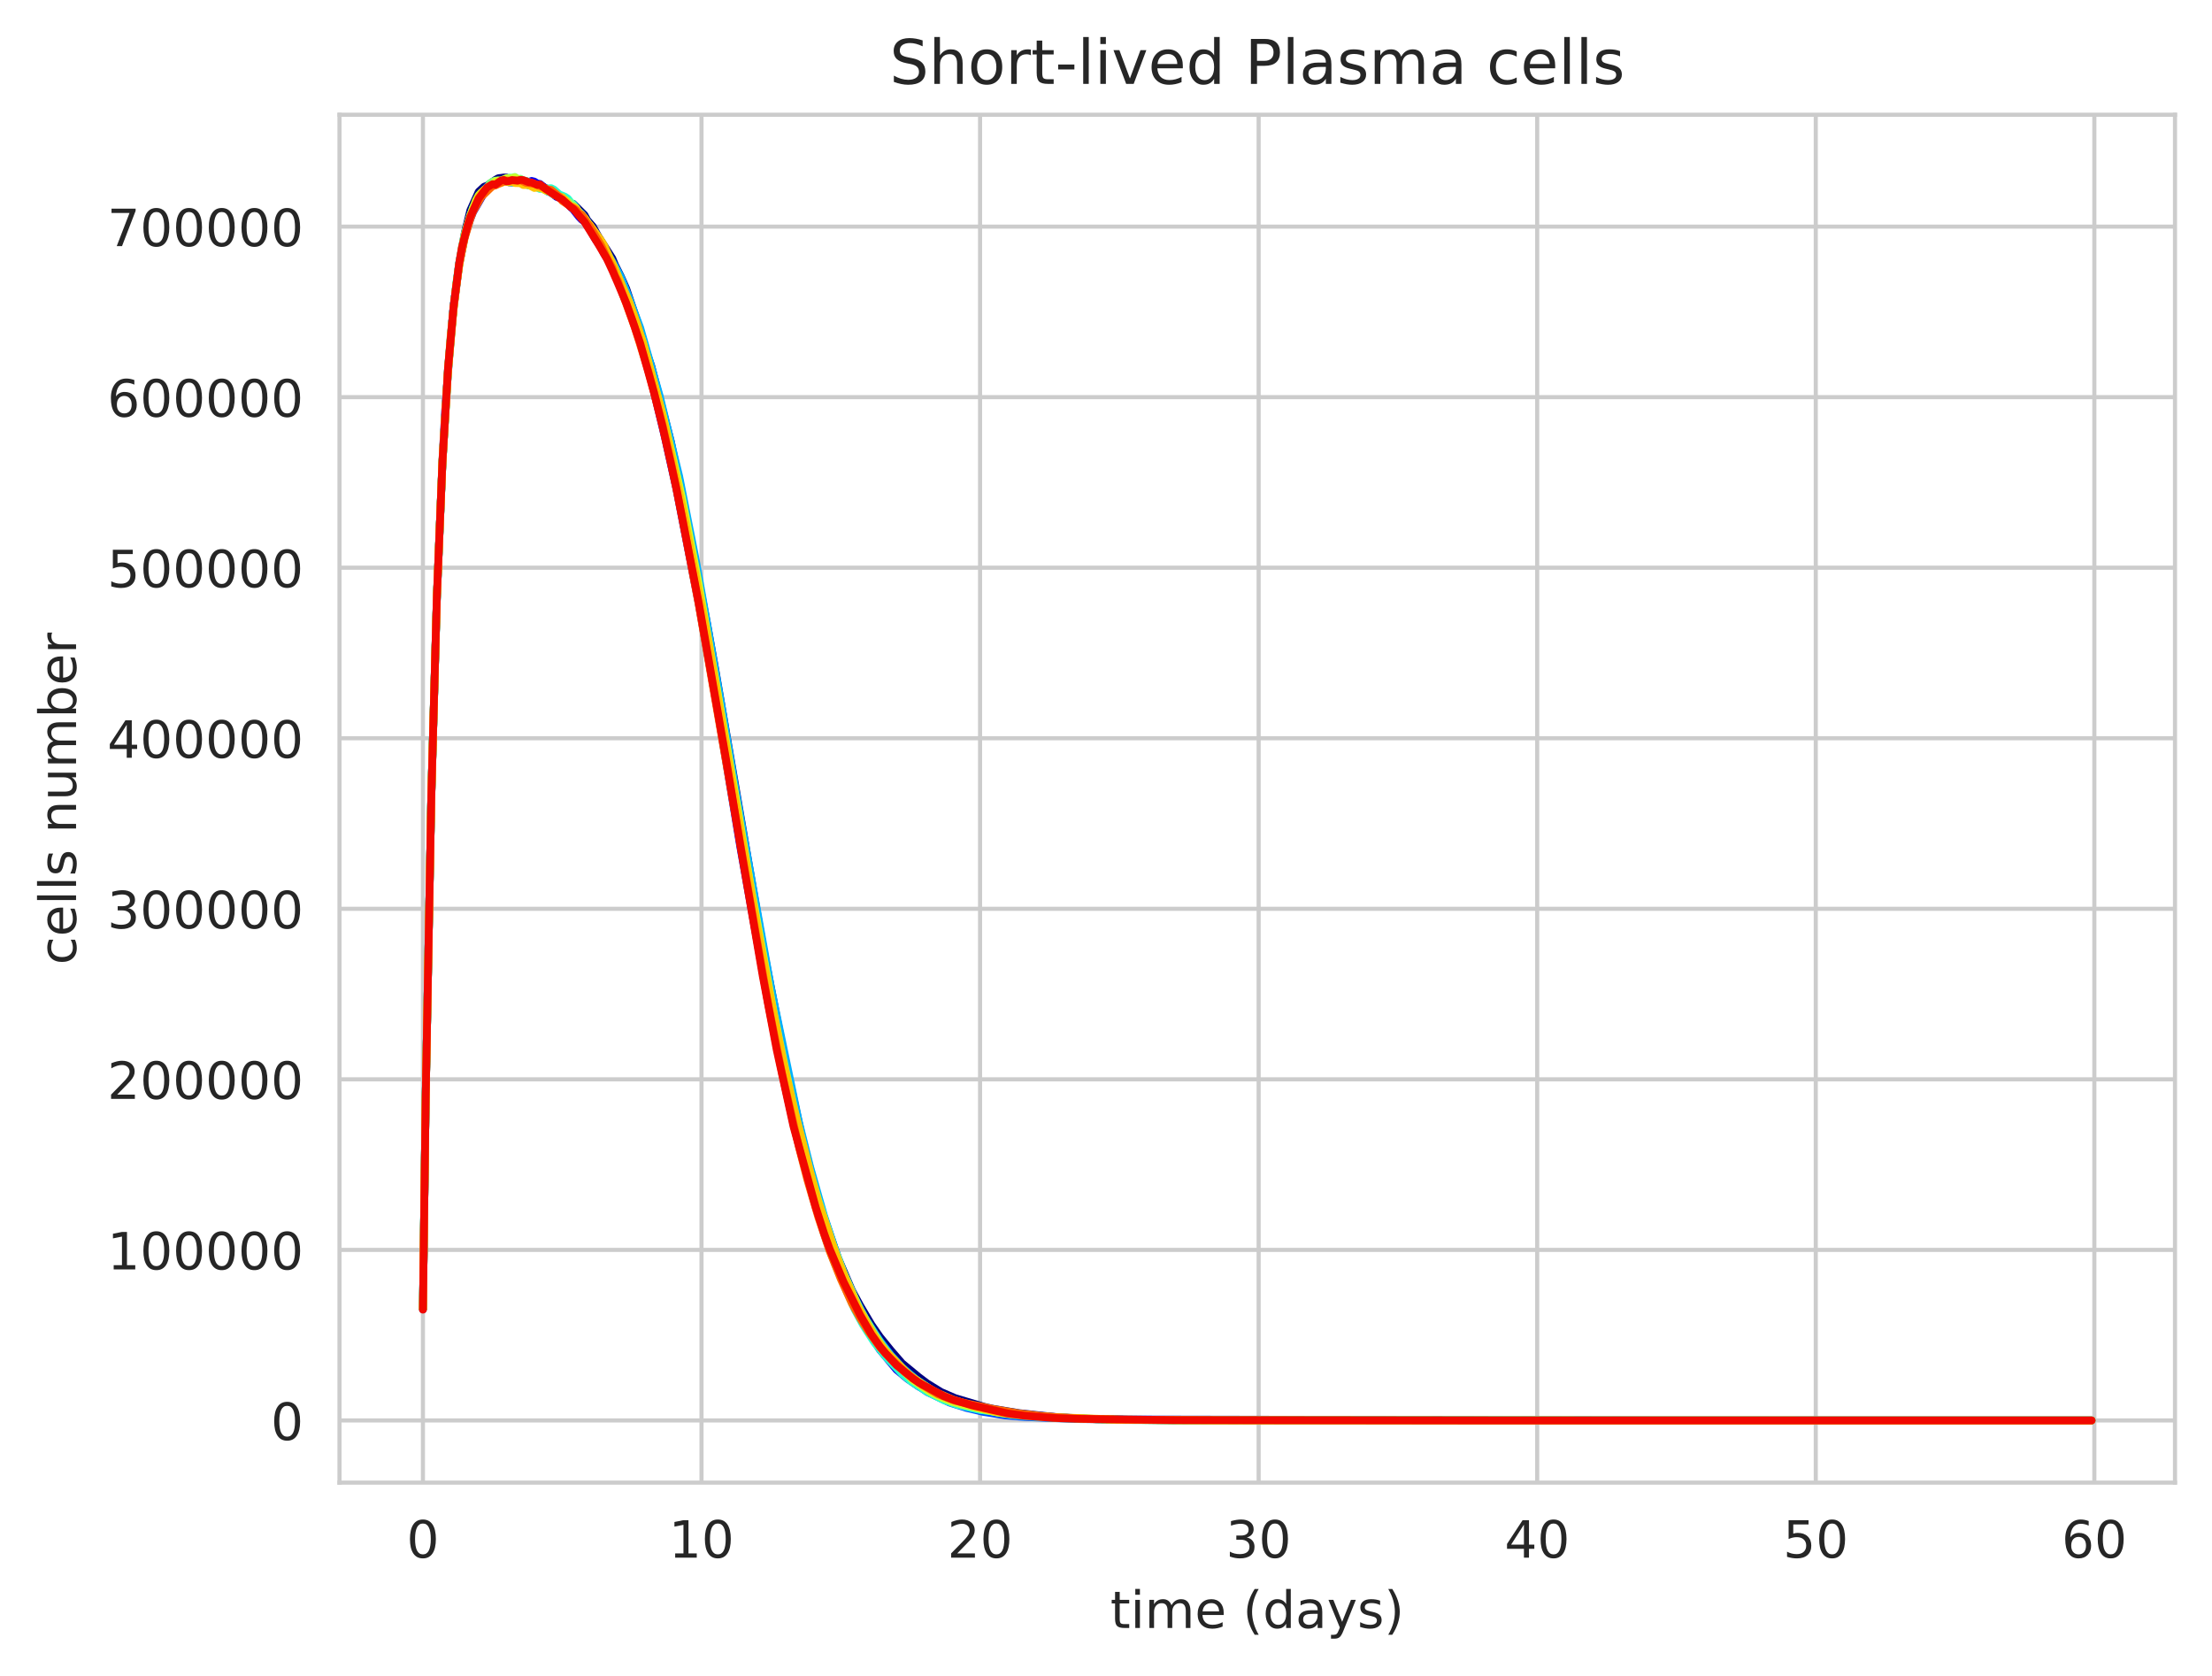 <?xml version="1.0" encoding="utf-8" standalone="no"?>
<!DOCTYPE svg PUBLIC "-//W3C//DTD SVG 1.1//EN"
  "http://www.w3.org/Graphics/SVG/1.1/DTD/svg11.dtd">
<!-- Created with matplotlib (https://matplotlib.org/) -->
<svg height="325.986pt" version="1.1" viewBox="0 0 430.373 325.986" width="430.373pt" xmlns="http://www.w3.org/2000/svg" xmlns:xlink="http://www.w3.org/1999/xlink">
 <defs>
  <style type="text/css">
*{stroke-linecap:butt;stroke-linejoin:round;white-space:pre;}
  </style>
 </defs>
 <g id="figure_1">
  <g id="patch_1">
   <path d="M 0 325.986 
L 430.373 325.986 
L 430.373 0 
L 0 0 
z
" style="fill:#ffffff;"/>
  </g>
  <g id="axes_1">
   <g id="patch_2">
    <path d="M 66.053 288.43 
L 423.173 288.43 
L 423.173 22.318 
L 66.053 22.318 
z
" style="fill:#ffffff;"/>
   </g>
   <g id="matplotlib.axis_1">
    <g id="xtick_1">
     <g id="line2d_1">
      <path clip-path="url(#p7b118f4286)" d="M 82.286 288.43 
L 82.286 22.318 
" style="fill:none;stroke:#cccccc;stroke-linecap:round;stroke-width:0.8;"/>
     </g>
     <g id="text_1">
      <!-- 0 -->
      <defs>
       <path d="M 31.781 66.406 
Q 24.172 66.406 20.328 58.906 
Q 16.5 51.422 16.5 36.375 
Q 16.5 21.391 20.328 13.891 
Q 24.172 6.391 31.781 6.391 
Q 39.453 6.391 43.281 13.891 
Q 47.125 21.391 47.125 36.375 
Q 47.125 51.422 43.281 58.906 
Q 39.453 66.406 31.781 66.406 
z
M 31.781 74.219 
Q 44.047 74.219 50.516 64.516 
Q 56.984 54.828 56.984 36.375 
Q 56.984 17.969 50.516 8.266 
Q 44.047 -1.422 31.781 -1.422 
Q 19.531 -1.422 13.062 8.266 
Q 6.594 17.969 6.594 36.375 
Q 6.594 54.828 13.062 64.516 
Q 19.531 74.219 31.781 74.219 
z
" id="DejaVuSans-48"/>
      </defs>
      <g style="fill:#262626;" transform="translate(79.105 303.029)scale(0.1 -0.1)">
       <use xlink:href="#DejaVuSans-48"/>
      </g>
     </g>
    </g>
    <g id="xtick_2">
     <g id="line2d_2">
      <path clip-path="url(#p7b118f4286)" d="M 136.485 288.43 
L 136.485 22.318 
" style="fill:none;stroke:#cccccc;stroke-linecap:round;stroke-width:0.8;"/>
     </g>
     <g id="text_2">
      <!-- 10 -->
      <defs>
       <path d="M 12.406 8.297 
L 28.516 8.297 
L 28.516 63.922 
L 10.984 60.406 
L 10.984 69.391 
L 28.422 72.906 
L 38.281 72.906 
L 38.281 8.297 
L 54.391 8.297 
L 54.391 0 
L 12.406 0 
z
" id="DejaVuSans-49"/>
      </defs>
      <g style="fill:#262626;" transform="translate(130.123 303.029)scale(0.1 -0.1)">
       <use xlink:href="#DejaVuSans-49"/>
       <use x="63.623" xlink:href="#DejaVuSans-48"/>
      </g>
     </g>
    </g>
    <g id="xtick_3">
     <g id="line2d_3">
      <path clip-path="url(#p7b118f4286)" d="M 190.685 288.43 
L 190.685 22.318 
" style="fill:none;stroke:#cccccc;stroke-linecap:round;stroke-width:0.8;"/>
     </g>
     <g id="text_3">
      <!-- 20 -->
      <defs>
       <path d="M 19.188 8.297 
L 53.609 8.297 
L 53.609 0 
L 7.328 0 
L 7.328 8.297 
Q 12.938 14.109 22.625 23.891 
Q 32.328 33.688 34.812 36.531 
Q 39.547 41.844 41.422 45.531 
Q 43.312 49.219 43.312 52.781 
Q 43.312 58.594 39.234 62.25 
Q 35.156 65.922 28.609 65.922 
Q 23.969 65.922 18.812 64.312 
Q 13.672 62.703 7.812 59.422 
L 7.812 69.391 
Q 13.766 71.781 18.938 73 
Q 24.125 74.219 28.422 74.219 
Q 39.75 74.219 46.484 68.547 
Q 53.219 62.891 53.219 53.422 
Q 53.219 48.922 51.531 44.891 
Q 49.859 40.875 45.406 35.406 
Q 44.188 33.984 37.641 27.219 
Q 31.109 20.453 19.188 8.297 
z
" id="DejaVuSans-50"/>
      </defs>
      <g style="fill:#262626;" transform="translate(184.322 303.029)scale(0.1 -0.1)">
       <use xlink:href="#DejaVuSans-50"/>
       <use x="63.623" xlink:href="#DejaVuSans-48"/>
      </g>
     </g>
    </g>
    <g id="xtick_4">
     <g id="line2d_4">
      <path clip-path="url(#p7b118f4286)" d="M 244.884 288.43 
L 244.884 22.318 
" style="fill:none;stroke:#cccccc;stroke-linecap:round;stroke-width:0.8;"/>
     </g>
     <g id="text_4">
      <!-- 30 -->
      <defs>
       <path d="M 40.578 39.312 
Q 47.656 37.797 51.625 33 
Q 55.609 28.219 55.609 21.188 
Q 55.609 10.406 48.188 4.484 
Q 40.766 -1.422 27.094 -1.422 
Q 22.516 -1.422 17.656 -0.516 
Q 12.797 0.391 7.625 2.203 
L 7.625 11.719 
Q 11.719 9.328 16.594 8.109 
Q 21.484 6.891 26.812 6.891 
Q 36.078 6.891 40.938 10.547 
Q 45.797 14.203 45.797 21.188 
Q 45.797 27.641 41.281 31.266 
Q 36.766 34.906 28.719 34.906 
L 20.219 34.906 
L 20.219 43.016 
L 29.109 43.016 
Q 36.375 43.016 40.234 45.922 
Q 44.094 48.828 44.094 54.297 
Q 44.094 59.906 40.109 62.906 
Q 36.141 65.922 28.719 65.922 
Q 24.656 65.922 20.016 65.031 
Q 15.375 64.156 9.812 62.312 
L 9.812 71.094 
Q 15.438 72.656 20.344 73.438 
Q 25.25 74.219 29.594 74.219 
Q 40.828 74.219 47.359 69.109 
Q 53.906 64.016 53.906 55.328 
Q 53.906 49.266 50.438 45.094 
Q 46.969 40.922 40.578 39.312 
z
" id="DejaVuSans-51"/>
      </defs>
      <g style="fill:#262626;" transform="translate(238.522 303.029)scale(0.1 -0.1)">
       <use xlink:href="#DejaVuSans-51"/>
       <use x="63.623" xlink:href="#DejaVuSans-48"/>
      </g>
     </g>
    </g>
    <g id="xtick_5">
     <g id="line2d_5">
      <path clip-path="url(#p7b118f4286)" d="M 299.084 288.43 
L 299.084 22.318 
" style="fill:none;stroke:#cccccc;stroke-linecap:round;stroke-width:0.8;"/>
     </g>
     <g id="text_5">
      <!-- 40 -->
      <defs>
       <path d="M 37.797 64.312 
L 12.891 25.391 
L 37.797 25.391 
z
M 35.203 72.906 
L 47.609 72.906 
L 47.609 25.391 
L 58.016 25.391 
L 58.016 17.188 
L 47.609 17.188 
L 47.609 0 
L 37.797 0 
L 37.797 17.188 
L 4.891 17.188 
L 4.891 26.703 
z
" id="DejaVuSans-52"/>
      </defs>
      <g style="fill:#262626;" transform="translate(292.721 303.029)scale(0.1 -0.1)">
       <use xlink:href="#DejaVuSans-52"/>
       <use x="63.623" xlink:href="#DejaVuSans-48"/>
      </g>
     </g>
    </g>
    <g id="xtick_6">
     <g id="line2d_6">
      <path clip-path="url(#p7b118f4286)" d="M 353.283 288.43 
L 353.283 22.318 
" style="fill:none;stroke:#cccccc;stroke-linecap:round;stroke-width:0.8;"/>
     </g>
     <g id="text_6">
      <!-- 50 -->
      <defs>
       <path d="M 10.797 72.906 
L 49.516 72.906 
L 49.516 64.594 
L 19.828 64.594 
L 19.828 46.734 
Q 21.969 47.469 24.109 47.828 
Q 26.266 48.188 28.422 48.188 
Q 40.625 48.188 47.75 41.5 
Q 54.891 34.812 54.891 23.391 
Q 54.891 11.625 47.562 5.094 
Q 40.234 -1.422 26.906 -1.422 
Q 22.312 -1.422 17.547 -0.641 
Q 12.797 0.141 7.719 1.703 
L 7.719 11.625 
Q 12.109 9.234 16.797 8.062 
Q 21.484 6.891 26.703 6.891 
Q 35.156 6.891 40.078 11.328 
Q 45.016 15.766 45.016 23.391 
Q 45.016 31 40.078 35.438 
Q 35.156 39.891 26.703 39.891 
Q 22.75 39.891 18.812 39.016 
Q 14.891 38.141 10.797 36.281 
z
" id="DejaVuSans-53"/>
      </defs>
      <g style="fill:#262626;" transform="translate(346.92 303.029)scale(0.1 -0.1)">
       <use xlink:href="#DejaVuSans-53"/>
       <use x="63.623" xlink:href="#DejaVuSans-48"/>
      </g>
     </g>
    </g>
    <g id="xtick_7">
     <g id="line2d_7">
      <path clip-path="url(#p7b118f4286)" d="M 407.482 288.43 
L 407.482 22.318 
" style="fill:none;stroke:#cccccc;stroke-linecap:round;stroke-width:0.8;"/>
     </g>
     <g id="text_7">
      <!-- 60 -->
      <defs>
       <path d="M 33.016 40.375 
Q 26.375 40.375 22.484 35.828 
Q 18.609 31.297 18.609 23.391 
Q 18.609 15.531 22.484 10.953 
Q 26.375 6.391 33.016 6.391 
Q 39.656 6.391 43.531 10.953 
Q 47.406 15.531 47.406 23.391 
Q 47.406 31.297 43.531 35.828 
Q 39.656 40.375 33.016 40.375 
z
M 52.594 71.297 
L 52.594 62.312 
Q 48.875 64.062 45.094 64.984 
Q 41.312 65.922 37.594 65.922 
Q 27.828 65.922 22.672 59.328 
Q 17.531 52.734 16.797 39.406 
Q 19.672 43.656 24.016 45.922 
Q 28.375 48.188 33.594 48.188 
Q 44.578 48.188 50.953 41.516 
Q 57.328 34.859 57.328 23.391 
Q 57.328 12.156 50.688 5.359 
Q 44.047 -1.422 33.016 -1.422 
Q 20.359 -1.422 13.672 8.266 
Q 6.984 17.969 6.984 36.375 
Q 6.984 53.656 15.188 63.938 
Q 23.391 74.219 37.203 74.219 
Q 40.922 74.219 44.703 73.484 
Q 48.484 72.75 52.594 71.297 
z
" id="DejaVuSans-54"/>
      </defs>
      <g style="fill:#262626;" transform="translate(401.12 303.029)scale(0.1 -0.1)">
       <use xlink:href="#DejaVuSans-54"/>
       <use x="63.623" xlink:href="#DejaVuSans-48"/>
      </g>
     </g>
    </g>
    <g id="text_8">
     <!-- time (days) -->
     <defs>
      <path d="M 18.312 70.219 
L 18.312 54.688 
L 36.812 54.688 
L 36.812 47.703 
L 18.312 47.703 
L 18.312 18.016 
Q 18.312 11.328 20.141 9.422 
Q 21.969 7.516 27.594 7.516 
L 36.812 7.516 
L 36.812 0 
L 27.594 0 
Q 17.188 0 13.234 3.875 
Q 9.281 7.766 9.281 18.016 
L 9.281 47.703 
L 2.688 47.703 
L 2.688 54.688 
L 9.281 54.688 
L 9.281 70.219 
z
" id="DejaVuSans-116"/>
      <path d="M 9.422 54.688 
L 18.406 54.688 
L 18.406 0 
L 9.422 0 
z
M 9.422 75.984 
L 18.406 75.984 
L 18.406 64.594 
L 9.422 64.594 
z
" id="DejaVuSans-105"/>
      <path d="M 52 44.188 
Q 55.375 50.25 60.062 53.125 
Q 64.75 56 71.094 56 
Q 79.641 56 84.281 50.016 
Q 88.922 44.047 88.922 33.016 
L 88.922 0 
L 79.891 0 
L 79.891 32.719 
Q 79.891 40.578 77.094 44.375 
Q 74.312 48.188 68.609 48.188 
Q 61.625 48.188 57.562 43.547 
Q 53.516 38.922 53.516 30.906 
L 53.516 0 
L 44.484 0 
L 44.484 32.719 
Q 44.484 40.625 41.703 44.406 
Q 38.922 48.188 33.109 48.188 
Q 26.219 48.188 22.156 43.531 
Q 18.109 38.875 18.109 30.906 
L 18.109 0 
L 9.078 0 
L 9.078 54.688 
L 18.109 54.688 
L 18.109 46.188 
Q 21.188 51.219 25.484 53.609 
Q 29.781 56 35.688 56 
Q 41.656 56 45.828 52.969 
Q 50 49.953 52 44.188 
z
" id="DejaVuSans-109"/>
      <path d="M 56.203 29.594 
L 56.203 25.203 
L 14.891 25.203 
Q 15.484 15.922 20.484 11.062 
Q 25.484 6.203 34.422 6.203 
Q 39.594 6.203 44.453 7.469 
Q 49.312 8.734 54.109 11.281 
L 54.109 2.781 
Q 49.266 0.734 44.188 -0.344 
Q 39.109 -1.422 33.891 -1.422 
Q 20.797 -1.422 13.156 6.188 
Q 5.516 13.812 5.516 26.812 
Q 5.516 40.234 12.766 48.109 
Q 20.016 56 32.328 56 
Q 43.359 56 49.781 48.891 
Q 56.203 41.797 56.203 29.594 
z
M 47.219 32.234 
Q 47.125 39.594 43.094 43.984 
Q 39.062 48.391 32.422 48.391 
Q 24.906 48.391 20.391 44.141 
Q 15.875 39.891 15.188 32.172 
z
" id="DejaVuSans-101"/>
      <path id="DejaVuSans-32"/>
      <path d="M 31 75.875 
Q 24.469 64.656 21.281 53.656 
Q 18.109 42.672 18.109 31.391 
Q 18.109 20.125 21.312 9.062 
Q 24.516 -2 31 -13.188 
L 23.188 -13.188 
Q 15.875 -1.703 12.234 9.375 
Q 8.594 20.453 8.594 31.391 
Q 8.594 42.281 12.203 53.312 
Q 15.828 64.359 23.188 75.875 
z
" id="DejaVuSans-40"/>
      <path d="M 45.406 46.391 
L 45.406 75.984 
L 54.391 75.984 
L 54.391 0 
L 45.406 0 
L 45.406 8.203 
Q 42.578 3.328 38.25 0.953 
Q 33.938 -1.422 27.875 -1.422 
Q 17.969 -1.422 11.734 6.484 
Q 5.516 14.406 5.516 27.297 
Q 5.516 40.188 11.734 48.094 
Q 17.969 56 27.875 56 
Q 33.938 56 38.25 53.625 
Q 42.578 51.266 45.406 46.391 
z
M 14.797 27.297 
Q 14.797 17.391 18.875 11.75 
Q 22.953 6.109 30.078 6.109 
Q 37.203 6.109 41.297 11.75 
Q 45.406 17.391 45.406 27.297 
Q 45.406 37.203 41.297 42.844 
Q 37.203 48.484 30.078 48.484 
Q 22.953 48.484 18.875 42.844 
Q 14.797 37.203 14.797 27.297 
z
" id="DejaVuSans-100"/>
      <path d="M 34.281 27.484 
Q 23.391 27.484 19.188 25 
Q 14.984 22.516 14.984 16.5 
Q 14.984 11.719 18.141 8.906 
Q 21.297 6.109 26.703 6.109 
Q 34.188 6.109 38.703 11.406 
Q 43.219 16.703 43.219 25.484 
L 43.219 27.484 
z
M 52.203 31.203 
L 52.203 0 
L 43.219 0 
L 43.219 8.297 
Q 40.141 3.328 35.547 0.953 
Q 30.953 -1.422 24.312 -1.422 
Q 15.922 -1.422 10.953 3.297 
Q 6 8.016 6 15.922 
Q 6 25.141 12.172 29.828 
Q 18.359 34.516 30.609 34.516 
L 43.219 34.516 
L 43.219 35.406 
Q 43.219 41.609 39.141 45 
Q 35.062 48.391 27.688 48.391 
Q 23 48.391 18.547 47.266 
Q 14.109 46.141 10.016 43.891 
L 10.016 52.203 
Q 14.938 54.109 19.578 55.047 
Q 24.219 56 28.609 56 
Q 40.484 56 46.344 49.844 
Q 52.203 43.703 52.203 31.203 
z
" id="DejaVuSans-97"/>
      <path d="M 32.172 -5.078 
Q 28.375 -14.844 24.75 -17.812 
Q 21.141 -20.797 15.094 -20.797 
L 7.906 -20.797 
L 7.906 -13.281 
L 13.188 -13.281 
Q 16.891 -13.281 18.938 -11.516 
Q 21 -9.766 23.484 -3.219 
L 25.094 0.875 
L 2.984 54.688 
L 12.5 54.688 
L 29.594 11.922 
L 46.688 54.688 
L 56.203 54.688 
z
" id="DejaVuSans-121"/>
      <path d="M 44.281 53.078 
L 44.281 44.578 
Q 40.484 46.531 36.375 47.5 
Q 32.281 48.484 27.875 48.484 
Q 21.188 48.484 17.844 46.438 
Q 14.5 44.391 14.5 40.281 
Q 14.5 37.156 16.891 35.375 
Q 19.281 33.594 26.516 31.984 
L 29.594 31.297 
Q 39.156 29.25 43.188 25.516 
Q 47.219 21.781 47.219 15.094 
Q 47.219 7.469 41.188 3.016 
Q 35.156 -1.422 24.609 -1.422 
Q 20.219 -1.422 15.453 -0.562 
Q 10.688 0.297 5.422 2 
L 5.422 11.281 
Q 10.406 8.688 15.234 7.391 
Q 20.062 6.109 24.812 6.109 
Q 31.156 6.109 34.562 8.281 
Q 37.984 10.453 37.984 14.406 
Q 37.984 18.062 35.516 20.016 
Q 33.062 21.969 24.703 23.781 
L 21.578 24.516 
Q 13.234 26.266 9.516 29.906 
Q 5.812 33.547 5.812 39.891 
Q 5.812 47.609 11.281 51.797 
Q 16.75 56 26.812 56 
Q 31.781 56 36.172 55.266 
Q 40.578 54.547 44.281 53.078 
z
" id="DejaVuSans-115"/>
      <path d="M 8.016 75.875 
L 15.828 75.875 
Q 23.141 64.359 26.781 53.312 
Q 30.422 42.281 30.422 31.391 
Q 30.422 20.453 26.781 9.375 
Q 23.141 -1.703 15.828 -13.188 
L 8.016 -13.188 
Q 14.5 -2 17.703 9.062 
Q 20.906 20.125 20.906 31.391 
Q 20.906 42.672 17.703 53.656 
Q 14.5 64.656 8.016 75.875 
z
" id="DejaVuSans-41"/>
     </defs>
     <g style="fill:#262626;" transform="translate(216.024 316.707)scale(0.1 -0.1)">
      <use xlink:href="#DejaVuSans-116"/>
      <use x="39.209" xlink:href="#DejaVuSans-105"/>
      <use x="66.992" xlink:href="#DejaVuSans-109"/>
      <use x="164.404" xlink:href="#DejaVuSans-101"/>
      <use x="225.928" xlink:href="#DejaVuSans-32"/>
      <use x="257.715" xlink:href="#DejaVuSans-40"/>
      <use x="296.729" xlink:href="#DejaVuSans-100"/>
      <use x="360.205" xlink:href="#DejaVuSans-97"/>
      <use x="421.484" xlink:href="#DejaVuSans-121"/>
      <use x="480.664" xlink:href="#DejaVuSans-115"/>
      <use x="532.764" xlink:href="#DejaVuSans-41"/>
     </g>
    </g>
   </g>
   <g id="matplotlib.axis_2">
    <g id="ytick_1">
     <g id="line2d_8">
      <path clip-path="url(#p7b118f4286)" d="M 66.053 276.334 
L 423.173 276.334 
" style="fill:none;stroke:#cccccc;stroke-linecap:round;stroke-width:0.8;"/>
     </g>
     <g id="text_9">
      <!-- 0 -->
      <g style="fill:#262626;" transform="translate(52.691 280.133)scale(0.1 -0.1)">
       <use xlink:href="#DejaVuSans-48"/>
      </g>
     </g>
    </g>
    <g id="ytick_2">
     <g id="line2d_9">
      <path clip-path="url(#p7b118f4286)" d="M 66.053 243.156 
L 423.173 243.156 
" style="fill:none;stroke:#cccccc;stroke-linecap:round;stroke-width:0.8;"/>
     </g>
     <g id="text_10">
      <!-- 100000 -->
      <g style="fill:#262626;" transform="translate(20.878 246.955)scale(0.1 -0.1)">
       <use xlink:href="#DejaVuSans-49"/>
       <use x="63.623" xlink:href="#DejaVuSans-48"/>
       <use x="127.246" xlink:href="#DejaVuSans-48"/>
       <use x="190.869" xlink:href="#DejaVuSans-48"/>
       <use x="254.492" xlink:href="#DejaVuSans-48"/>
       <use x="318.115" xlink:href="#DejaVuSans-48"/>
      </g>
     </g>
    </g>
    <g id="ytick_3">
     <g id="line2d_10">
      <path clip-path="url(#p7b118f4286)" d="M 66.053 209.977 
L 423.173 209.977 
" style="fill:none;stroke:#cccccc;stroke-linecap:round;stroke-width:0.8;"/>
     </g>
     <g id="text_11">
      <!-- 200000 -->
      <g style="fill:#262626;" transform="translate(20.878 213.777)scale(0.1 -0.1)">
       <use xlink:href="#DejaVuSans-50"/>
       <use x="63.623" xlink:href="#DejaVuSans-48"/>
       <use x="127.246" xlink:href="#DejaVuSans-48"/>
       <use x="190.869" xlink:href="#DejaVuSans-48"/>
       <use x="254.492" xlink:href="#DejaVuSans-48"/>
       <use x="318.115" xlink:href="#DejaVuSans-48"/>
      </g>
     </g>
    </g>
    <g id="ytick_4">
     <g id="line2d_11">
      <path clip-path="url(#p7b118f4286)" d="M 66.053 176.799 
L 423.173 176.799 
" style="fill:none;stroke:#cccccc;stroke-linecap:round;stroke-width:0.8;"/>
     </g>
     <g id="text_12">
      <!-- 300000 -->
      <g style="fill:#262626;" transform="translate(20.878 180.598)scale(0.1 -0.1)">
       <use xlink:href="#DejaVuSans-51"/>
       <use x="63.623" xlink:href="#DejaVuSans-48"/>
       <use x="127.246" xlink:href="#DejaVuSans-48"/>
       <use x="190.869" xlink:href="#DejaVuSans-48"/>
       <use x="254.492" xlink:href="#DejaVuSans-48"/>
       <use x="318.115" xlink:href="#DejaVuSans-48"/>
      </g>
     </g>
    </g>
    <g id="ytick_5">
     <g id="line2d_12">
      <path clip-path="url(#p7b118f4286)" d="M 66.053 143.621 
L 423.173 143.621 
" style="fill:none;stroke:#cccccc;stroke-linecap:round;stroke-width:0.8;"/>
     </g>
     <g id="text_13">
      <!-- 400000 -->
      <g style="fill:#262626;" transform="translate(20.878 147.42)scale(0.1 -0.1)">
       <use xlink:href="#DejaVuSans-52"/>
       <use x="63.623" xlink:href="#DejaVuSans-48"/>
       <use x="127.246" xlink:href="#DejaVuSans-48"/>
       <use x="190.869" xlink:href="#DejaVuSans-48"/>
       <use x="254.492" xlink:href="#DejaVuSans-48"/>
       <use x="318.115" xlink:href="#DejaVuSans-48"/>
      </g>
     </g>
    </g>
    <g id="ytick_6">
     <g id="line2d_13">
      <path clip-path="url(#p7b118f4286)" d="M 66.053 110.443 
L 423.173 110.443 
" style="fill:none;stroke:#cccccc;stroke-linecap:round;stroke-width:0.8;"/>
     </g>
     <g id="text_14">
      <!-- 500000 -->
      <g style="fill:#262626;" transform="translate(20.878 114.242)scale(0.1 -0.1)">
       <use xlink:href="#DejaVuSans-53"/>
       <use x="63.623" xlink:href="#DejaVuSans-48"/>
       <use x="127.246" xlink:href="#DejaVuSans-48"/>
       <use x="190.869" xlink:href="#DejaVuSans-48"/>
       <use x="254.492" xlink:href="#DejaVuSans-48"/>
       <use x="318.115" xlink:href="#DejaVuSans-48"/>
      </g>
     </g>
    </g>
    <g id="ytick_7">
     <g id="line2d_14">
      <path clip-path="url(#p7b118f4286)" d="M 66.053 77.264 
L 423.173 77.264 
" style="fill:none;stroke:#cccccc;stroke-linecap:round;stroke-width:0.8;"/>
     </g>
     <g id="text_15">
      <!-- 600000 -->
      <g style="fill:#262626;" transform="translate(20.878 81.063)scale(0.1 -0.1)">
       <use xlink:href="#DejaVuSans-54"/>
       <use x="63.623" xlink:href="#DejaVuSans-48"/>
       <use x="127.246" xlink:href="#DejaVuSans-48"/>
       <use x="190.869" xlink:href="#DejaVuSans-48"/>
       <use x="254.492" xlink:href="#DejaVuSans-48"/>
       <use x="318.115" xlink:href="#DejaVuSans-48"/>
      </g>
     </g>
    </g>
    <g id="ytick_8">
     <g id="line2d_15">
      <path clip-path="url(#p7b118f4286)" d="M 66.053 44.086 
L 423.173 44.086 
" style="fill:none;stroke:#cccccc;stroke-linecap:round;stroke-width:0.8;"/>
     </g>
     <g id="text_16">
      <!-- 700000 -->
      <defs>
       <path d="M 8.203 72.906 
L 55.078 72.906 
L 55.078 68.703 
L 28.609 0 
L 18.312 0 
L 43.219 64.594 
L 8.203 64.594 
z
" id="DejaVuSans-55"/>
      </defs>
      <g style="fill:#262626;" transform="translate(20.878 47.885)scale(0.1 -0.1)">
       <use xlink:href="#DejaVuSans-55"/>
       <use x="63.623" xlink:href="#DejaVuSans-48"/>
       <use x="127.246" xlink:href="#DejaVuSans-48"/>
       <use x="190.869" xlink:href="#DejaVuSans-48"/>
       <use x="254.492" xlink:href="#DejaVuSans-48"/>
       <use x="318.115" xlink:href="#DejaVuSans-48"/>
      </g>
     </g>
    </g>
    <g id="text_17">
     <!-- cells number -->
     <defs>
      <path d="M 48.781 52.594 
L 48.781 44.188 
Q 44.969 46.297 41.141 47.344 
Q 37.312 48.391 33.406 48.391 
Q 24.656 48.391 19.812 42.844 
Q 14.984 37.312 14.984 27.297 
Q 14.984 17.281 19.812 11.734 
Q 24.656 6.203 33.406 6.203 
Q 37.312 6.203 41.141 7.25 
Q 44.969 8.297 48.781 10.406 
L 48.781 2.094 
Q 45.016 0.344 40.984 -0.531 
Q 36.969 -1.422 32.422 -1.422 
Q 20.062 -1.422 12.781 6.344 
Q 5.516 14.109 5.516 27.297 
Q 5.516 40.672 12.859 48.328 
Q 20.219 56 33.016 56 
Q 37.156 56 41.109 55.141 
Q 45.062 54.297 48.781 52.594 
z
" id="DejaVuSans-99"/>
      <path d="M 9.422 75.984 
L 18.406 75.984 
L 18.406 0 
L 9.422 0 
z
" id="DejaVuSans-108"/>
      <path d="M 54.891 33.016 
L 54.891 0 
L 45.906 0 
L 45.906 32.719 
Q 45.906 40.484 42.875 44.328 
Q 39.844 48.188 33.797 48.188 
Q 26.516 48.188 22.312 43.547 
Q 18.109 38.922 18.109 30.906 
L 18.109 0 
L 9.078 0 
L 9.078 54.688 
L 18.109 54.688 
L 18.109 46.188 
Q 21.344 51.125 25.703 53.562 
Q 30.078 56 35.797 56 
Q 45.219 56 50.047 50.172 
Q 54.891 44.344 54.891 33.016 
z
" id="DejaVuSans-110"/>
      <path d="M 8.5 21.578 
L 8.5 54.688 
L 17.484 54.688 
L 17.484 21.922 
Q 17.484 14.156 20.5 10.266 
Q 23.531 6.391 29.594 6.391 
Q 36.859 6.391 41.078 11.031 
Q 45.312 15.672 45.312 23.688 
L 45.312 54.688 
L 54.297 54.688 
L 54.297 0 
L 45.312 0 
L 45.312 8.406 
Q 42.047 3.422 37.719 1 
Q 33.406 -1.422 27.688 -1.422 
Q 18.266 -1.422 13.375 4.438 
Q 8.5 10.297 8.5 21.578 
z
M 31.109 56 
z
" id="DejaVuSans-117"/>
      <path d="M 48.688 27.297 
Q 48.688 37.203 44.609 42.844 
Q 40.531 48.484 33.406 48.484 
Q 26.266 48.484 22.188 42.844 
Q 18.109 37.203 18.109 27.297 
Q 18.109 17.391 22.188 11.75 
Q 26.266 6.109 33.406 6.109 
Q 40.531 6.109 44.609 11.75 
Q 48.688 17.391 48.688 27.297 
z
M 18.109 46.391 
Q 20.953 51.266 25.266 53.625 
Q 29.594 56 35.594 56 
Q 45.562 56 51.781 48.094 
Q 58.016 40.188 58.016 27.297 
Q 58.016 14.406 51.781 6.484 
Q 45.562 -1.422 35.594 -1.422 
Q 29.594 -1.422 25.266 0.953 
Q 20.953 3.328 18.109 8.203 
L 18.109 0 
L 9.078 0 
L 9.078 75.984 
L 18.109 75.984 
z
" id="DejaVuSans-98"/>
      <path d="M 41.109 46.297 
Q 39.594 47.172 37.812 47.578 
Q 36.031 48 33.891 48 
Q 26.266 48 22.188 43.047 
Q 18.109 38.094 18.109 28.812 
L 18.109 0 
L 9.078 0 
L 9.078 54.688 
L 18.109 54.688 
L 18.109 46.188 
Q 20.953 51.172 25.484 53.578 
Q 30.031 56 36.531 56 
Q 37.453 56 38.578 55.875 
Q 39.703 55.766 41.062 55.516 
z
" id="DejaVuSans-114"/>
     </defs>
     <g style="fill:#262626;" transform="translate(14.798 187.686)rotate(-90)scale(0.1 -0.1)">
      <use xlink:href="#DejaVuSans-99"/>
      <use x="54.98" xlink:href="#DejaVuSans-101"/>
      <use x="116.504" xlink:href="#DejaVuSans-108"/>
      <use x="144.287" xlink:href="#DejaVuSans-108"/>
      <use x="172.07" xlink:href="#DejaVuSans-115"/>
      <use x="224.17" xlink:href="#DejaVuSans-32"/>
      <use x="255.957" xlink:href="#DejaVuSans-110"/>
      <use x="319.336" xlink:href="#DejaVuSans-117"/>
      <use x="382.715" xlink:href="#DejaVuSans-109"/>
      <use x="480.127" xlink:href="#DejaVuSans-98"/>
      <use x="543.604" xlink:href="#DejaVuSans-101"/>
      <use x="605.127" xlink:href="#DejaVuSans-114"/>
     </g>
    </g>
   </g>
   <g id="line2d_16">
    <path clip-path="url(#p7b118f4286)" d="M 82.286 254.645 
L 82.828 213.426 
L 83.912 155.43 
L 84.996 116.569 
L 86.08 89.953 
L 87.164 72.103 
L 88.248 59.681 
L 89.332 51.259 
L 90.416 45.368 
L 91.5 40.929 
L 93.126 37.307 
L 94.21 36.311 
L 94.752 36.133 
L 96.378 34.99 
L 96.92 34.673 
L 98.004 34.526 
L 98.546 34.535 
L 99.088 34.892 
L 99.63 34.904 
L 100.172 34.73 
L 101.256 35.03 
L 102.882 36.036 
L 103.966 35.949 
L 104.508 35.928 
L 105.05 36.225 
L 105.592 36.307 
L 108.844 37.974 
L 110.47 39.509 
L 111.012 39.671 
L 111.554 39.658 
L 113.722 41.814 
L 114.264 42.818 
L 115.347 44.058 
L 116.431 46.027 
L 119.141 50.273 
L 119.683 51.573 
L 120.767 53.726 
L 121.851 56.17 
L 124.019 62.599 
L 125.103 65.994 
L 125.645 68.085 
L 126.729 71.233 
L 130.523 85.888 
L 131.607 91.069 
L 132.149 93.23 
L 137.569 121.32 
L 139.195 130.359 
L 148.409 183.961 
L 152.745 206.199 
L 155.997 220.982 
L 158.165 229.484 
L 159.791 235.256 
L 163.043 244.716 
L 165.753 251.036 
L 167.379 254.028 
L 169.547 257.691 
L 171.173 260.043 
L 173.341 262.712 
L 175.509 265.213 
L 178.761 267.9 
L 180.387 269.122 
L 183.097 270.795 
L 185.807 271.972 
L 191.769 273.752 
L 193.395 274.102 
L 198.273 274.909 
L 205.861 275.732 
L 213.448 276.105 
L 228.624 276.333 
L 406.94 276.334 
L 406.94 276.334 
" style="fill:none;stroke:#000080;stroke-linecap:round;stroke-width:1.5;"/>
   </g>
   <g id="line2d_17">
    <path clip-path="url(#p7b118f4286)" d="M 82.286 254.73 
L 82.828 213.333 
L 83.912 155.145 
L 84.996 116.377 
L 86.08 89.686 
L 86.622 79.701 
L 87.706 65.478 
L 88.248 59.813 
L 89.332 51.628 
L 90.416 45.952 
L 91.5 42.629 
L 92.042 41.262 
L 94.21 37.494 
L 96.92 35.137 
L 98.004 35.147 
L 99.088 35.467 
L 100.172 35.401 
L 100.714 34.962 
L 102.34 35.266 
L 102.882 35.388 
L 103.424 35.192 
L 103.966 35.321 
L 104.508 35.679 
L 105.05 35.781 
L 108.302 38.317 
L 109.386 38.587 
L 110.47 39.745 
L 111.554 40.779 
L 112.638 42.167 
L 113.18 42.734 
L 113.722 43.099 
L 114.806 44.751 
L 115.889 46.609 
L 116.973 48.177 
L 117.515 49.314 
L 118.599 51.095 
L 119.683 53.225 
L 122.393 60.283 
L 124.019 64.629 
L 126.729 74.069 
L 129.439 85.349 
L 131.607 95.153 
L 135.943 117.439 
L 139.737 138.937 
L 144.073 164.983 
L 149.493 195.275 
L 152.745 211.322 
L 154.371 218.633 
L 155.997 224.952 
L 158.165 232.964 
L 160.875 241.576 
L 163.043 247.138 
L 164.669 250.957 
L 166.837 255.324 
L 168.463 258.305 
L 171.173 262.558 
L 174.425 266.46 
L 176.593 268.261 
L 178.761 269.743 
L 180.929 270.793 
L 183.639 272.008 
L 186.349 272.937 
L 192.853 274.377 
L 195.021 274.704 
L 203.693 275.564 
L 210.738 275.963 
L 219.41 276.192 
L 248.678 276.334 
L 406.94 276.334 
L 406.94 276.334 
" style="fill:none;stroke:#0000f1;stroke-linecap:round;stroke-width:1.5;"/>
   </g>
   <g id="line2d_18">
    <path clip-path="url(#p7b118f4286)" d="M 82.286 254.483 
L 82.828 213.114 
L 83.912 155.128 
L 84.996 116.196 
L 86.08 90.085 
L 87.164 71.81 
L 88.248 59.651 
L 89.332 51.379 
L 90.416 46.016 
L 92.042 40.402 
L 92.584 39.438 
L 93.126 38.167 
L 93.668 37.615 
L 94.752 36.305 
L 95.836 35.896 
L 96.378 35.391 
L 97.462 35.103 
L 98.004 35.25 
L 98.546 35.029 
L 99.63 35.111 
L 101.256 34.882 
L 102.34 35.438 
L 102.882 35.372 
L 104.508 36.293 
L 105.05 36.259 
L 106.134 36.952 
L 106.676 37.071 
L 107.76 37.903 
L 108.844 38.18 
L 109.386 38.788 
L 111.012 40.049 
L 112.096 40.993 
L 113.18 42.397 
L 115.347 45.075 
L 116.431 46.661 
L 119.141 51.333 
L 120.225 53.468 
L 123.477 62.064 
L 124.019 63.959 
L 125.103 67.128 
L 127.271 74.905 
L 129.981 85.701 
L 131.607 92.604 
L 133.775 103.404 
L 136.485 117.897 
L 142.447 152.651 
L 144.073 162.641 
L 150.577 198.53 
L 152.203 206.842 
L 154.371 216.624 
L 155.455 221.246 
L 160.333 238.819 
L 162.501 245.002 
L 165.211 251.813 
L 166.295 254.323 
L 168.463 258.004 
L 170.631 261.324 
L 173.341 264.82 
L 175.509 267.083 
L 177.677 268.939 
L 180.387 270.802 
L 184.723 272.854 
L 187.975 273.889 
L 191.227 274.658 
L 195.563 275.358 
L 199.357 275.668 
L 210.196 276.074 
L 216.7 276.122 
L 321.847 276.334 
L 406.94 276.334 
L 406.94 276.334 
" style="fill:none;stroke:#004cff;stroke-linecap:round;stroke-width:1.5;"/>
   </g>
   <g id="line2d_19">
    <path clip-path="url(#p7b118f4286)" d="M 82.286 254.608 
L 82.828 213.227 
L 83.912 154.858 
L 84.996 116.119 
L 86.08 90.038 
L 87.164 71.851 
L 88.248 59.574 
L 89.332 51.428 
L 90.416 45.794 
L 90.958 43.72 
L 92.042 40.702 
L 92.584 39.805 
L 93.126 38.612 
L 95.294 36.215 
L 96.92 35.411 
L 97.462 35.246 
L 98.004 35.243 
L 99.63 35.562 
L 102.34 35.206 
L 103.424 35.607 
L 103.966 35.971 
L 105.592 36.583 
L 106.676 37.347 
L 107.218 37.198 
L 107.76 37.429 
L 108.302 37.924 
L 108.844 38.13 
L 110.47 39.39 
L 113.18 41.616 
L 113.722 42.476 
L 114.264 43.093 
L 115.347 44.881 
L 115.889 45.32 
L 119.683 51.834 
L 120.767 53.857 
L 121.851 56.555 
L 124.561 63.764 
L 128.355 77.021 
L 132.149 92.663 
L 135.401 109.088 
L 137.027 118.208 
L 140.279 136.715 
L 141.905 146.344 
L 142.989 152.867 
L 144.615 162.114 
L 150.035 192.297 
L 155.455 218.348 
L 157.623 227.017 
L 160.333 236.542 
L 162.501 243.146 
L 164.127 247.563 
L 166.295 252.498 
L 168.463 256.693 
L 171.173 260.81 
L 173.341 263.639 
L 175.509 266.001 
L 178.219 268.337 
L 179.845 269.454 
L 182.555 271.292 
L 185.807 272.871 
L 187.433 273.448 
L 189.059 273.953 
L 196.647 275.214 
L 200.983 275.67 
L 205.861 275.866 
L 211.28 275.995 
L 218.868 276.212 
L 236.212 276.304 
L 351.115 276.334 
L 406.94 276.334 
L 406.94 276.334 
" style="fill:none;stroke:#00b0ff;stroke-linecap:round;stroke-width:1.5;"/>
   </g>
   <g id="line2d_20">
    <path clip-path="url(#p7b118f4286)" d="M 82.286 254.564 
L 82.828 213.118 
L 83.912 155.151 
L 84.996 116.399 
L 86.08 89.955 
L 87.164 72.206 
L 87.706 65.187 
L 88.79 55.03 
L 89.332 51.164 
L 90.416 45.761 
L 91.5 41.965 
L 92.042 40.37 
L 93.668 37.68 
L 94.21 36.932 
L 95.836 35.605 
L 96.378 35.255 
L 96.92 35.226 
L 97.462 35.343 
L 98.546 35.086 
L 99.63 35.162 
L 100.172 35.091 
L 101.798 35.453 
L 102.34 35.862 
L 102.882 36.079 
L 103.966 36.083 
L 104.508 36.5 
L 105.05 36.764 
L 105.592 36.615 
L 106.134 36.837 
L 106.676 36.636 
L 107.218 36.606 
L 107.76 36.859 
L 108.844 37.819 
L 109.928 38.263 
L 110.47 38.631 
L 111.012 39.31 
L 111.554 39.754 
L 112.096 40.398 
L 112.638 41.353 
L 113.18 42.06 
L 113.722 42.99 
L 115.889 45.659 
L 117.515 48.367 
L 119.141 51.582 
L 119.683 52.957 
L 120.225 53.992 
L 121.309 56.767 
L 125.645 69.428 
L 127.271 75.795 
L 127.813 77.594 
L 132.149 95.914 
L 135.401 112.465 
L 138.653 130.983 
L 142.447 153.471 
L 146.783 179.036 
L 147.867 185.093 
L 150.577 199.398 
L 152.203 207.694 
L 155.455 222.177 
L 157.623 230.819 
L 160.333 240.002 
L 161.417 243.214 
L 162.501 246.004 
L 166.295 254.768 
L 167.921 257.759 
L 170.089 261.125 
L 172.257 263.872 
L 175.509 267.282 
L 177.135 268.653 
L 180.387 270.757 
L 183.639 272.395 
L 186.349 273.319 
L 190.685 274.294 
L 200.983 275.541 
L 216.158 276.23 
L 223.204 276.273 
L 316.427 276.334 
L 406.94 276.334 
L 406.94 276.334 
" style="fill:none;stroke:#29ffce;stroke-linecap:round;stroke-width:1.5;"/>
   </g>
   <g id="line2d_21">
    <path clip-path="url(#p7b118f4286)" d="M 82.286 254.555 
L 82.828 213.062 
L 83.912 155.045 
L 84.996 116.015 
L 86.08 89.905 
L 87.164 72.338 
L 88.248 59.986 
L 88.79 55.17 
L 89.874 48.084 
L 90.416 45.488 
L 91.5 41.843 
L 92.584 39.451 
L 93.668 37.892 
L 94.21 37.136 
L 94.752 36.636 
L 95.294 35.672 
L 95.836 35.305 
L 96.378 35.138 
L 96.92 35.137 
L 97.462 35.247 
L 99.088 34.549 
L 99.63 34.564 
L 100.172 34.414 
L 100.714 34.83 
L 101.256 34.768 
L 101.798 35.096 
L 102.34 35.188 
L 102.882 35.731 
L 103.424 35.67 
L 103.966 36.211 
L 104.508 36.102 
L 105.592 36.656 
L 106.134 37.042 
L 107.218 37.236 
L 107.76 37.444 
L 108.844 38.243 
L 111.012 39.442 
L 111.554 39.968 
L 112.096 40.76 
L 113.18 41.714 
L 114.264 43.551 
L 115.347 44.924 
L 115.889 45.444 
L 116.431 46.566 
L 117.515 48.051 
L 118.057 49.285 
L 119.683 52.349 
L 122.393 58.816 
L 125.103 66.819 
L 129.439 82.847 
L 131.065 89.72 
L 132.149 94.752 
L 136.485 117.448 
L 139.195 132.419 
L 141.363 145.318 
L 144.073 161.401 
L 150.577 197.124 
L 152.745 207.601 
L 154.913 217.36 
L 157.623 227.93 
L 159.249 233.587 
L 161.959 241.866 
L 164.127 247.626 
L 167.379 254.867 
L 170.089 259.423 
L 171.715 261.831 
L 173.883 264.602 
L 176.051 266.817 
L 177.677 268.055 
L 183.097 271.569 
L 187.975 273.416 
L 189.601 273.833 
L 194.479 274.858 
L 198.273 275.372 
L 206.403 275.912 
L 216.158 276.113 
L 231.334 276.283 
L 242.716 276.305 
L 309.381 276.334 
L 406.94 276.334 
L 406.94 276.334 
" style="fill:none;stroke:#7dff7a;stroke-linecap:round;stroke-width:1.5;"/>
   </g>
   <g id="line2d_22">
    <path clip-path="url(#p7b118f4286)" d="M 82.286 254.633 
L 82.828 213.454 
L 83.912 154.989 
L 84.996 116.278 
L 86.08 90.067 
L 87.164 72.178 
L 88.248 59.835 
L 89.332 51.534 
L 90.416 46.03 
L 91.5 41.934 
L 92.584 38.984 
L 93.126 37.983 
L 93.668 37.403 
L 94.752 36.529 
L 95.294 36.44 
L 96.378 35.266 
L 96.92 35.097 
L 97.462 35.1 
L 98.546 34.647 
L 99.088 34.817 
L 100.172 34.52 
L 101.256 35.058 
L 102.34 35.482 
L 102.882 35.978 
L 103.966 35.947 
L 104.508 36.228 
L 105.05 36.257 
L 105.592 36.654 
L 106.134 36.833 
L 106.676 37.211 
L 107.218 37.202 
L 107.76 37.889 
L 108.844 38.241 
L 109.928 38.865 
L 111.554 40.596 
L 112.096 40.78 
L 112.638 41.481 
L 113.722 42.376 
L 114.264 43.163 
L 114.806 44.261 
L 115.347 44.804 
L 116.431 46.52 
L 116.973 47.634 
L 117.515 48.449 
L 118.599 50.88 
L 119.141 51.721 
L 120.225 53.879 
L 125.103 66.56 
L 128.897 80.468 
L 132.691 96.797 
L 135.943 113.542 
L 143.531 157.275 
L 146.241 173.658 
L 150.577 197.486 
L 153.287 210.882 
L 155.455 220.696 
L 159.249 234.911 
L 160.875 240.138 
L 163.585 247.594 
L 165.753 252.449 
L 167.379 255.739 
L 170.089 260.126 
L 171.173 261.59 
L 172.257 263.002 
L 173.883 264.941 
L 177.677 268.562 
L 180.929 270.757 
L 182.555 271.592 
L 185.265 272.721 
L 187.433 273.313 
L 193.937 274.768 
L 196.647 275.111 
L 206.403 275.818 
L 217.784 276.192 
L 230.25 276.3 
L 355.993 276.334 
L 406.94 276.334 
L 406.94 276.334 
" style="fill:none;stroke:#ceff29;stroke-linecap:round;stroke-width:1.5;"/>
   </g>
   <g id="line2d_23">
    <path clip-path="url(#p7b118f4286)" d="M 82.286 254.599 
L 82.828 213.3 
L 83.912 155.272 
L 84.996 116.375 
L 86.08 89.476 
L 87.164 71.87 
L 87.706 65.072 
L 88.79 55.402 
L 89.874 48.4 
L 90.416 45.868 
L 91.5 42.116 
L 93.126 38.276 
L 94.21 36.93 
L 95.294 36.167 
L 96.378 35.708 
L 96.92 35.368 
L 97.462 35.627 
L 98.004 35.394 
L 98.546 35.374 
L 99.088 35.483 
L 99.63 35.389 
L 100.172 35.612 
L 101.256 35.648 
L 101.798 35.998 
L 102.882 36.006 
L 103.966 36.573 
L 104.508 36.487 
L 105.592 36.7 
L 106.134 37.028 
L 106.676 37.203 
L 108.302 38.032 
L 108.844 38.307 
L 109.386 38.349 
L 111.012 40.078 
L 111.554 40.183 
L 112.096 40.481 
L 112.638 41.333 
L 113.722 42.361 
L 114.264 43.241 
L 114.806 43.798 
L 116.973 46.827 
L 117.515 47.695 
L 118.599 50.075 
L 119.141 51.137 
L 121.309 56.184 
L 122.393 58.62 
L 124.019 63.212 
L 125.103 66.761 
L 128.355 78.577 
L 129.981 85.543 
L 132.691 98.21 
L 137.569 123.395 
L 143.531 158.413 
L 145.699 170.892 
L 147.325 180.201 
L 149.493 191.873 
L 152.203 205.526 
L 154.371 215.244 
L 157.623 228.016 
L 159.249 233.925 
L 162.501 243.577 
L 163.585 246.47 
L 164.669 249.088 
L 166.837 253.979 
L 167.921 255.931 
L 169.005 257.983 
L 170.631 260.554 
L 172.257 262.716 
L 176.051 266.632 
L 177.135 267.597 
L 179.303 269.169 
L 180.929 270.19 
L 182.555 271.046 
L 185.265 272.22 
L 190.143 273.771 
L 193.937 274.688 
L 196.647 275.075 
L 202.609 275.572 
L 219.41 276.24 
L 236.754 276.333 
L 328.351 276.334 
L 406.94 276.334 
L 406.94 276.334 
" style="fill:none;stroke:#ffc400;stroke-linecap:round;stroke-width:1.5;"/>
   </g>
   <g id="line2d_24">
    <path clip-path="url(#p7b118f4286)" d="M 82.286 254.705 
L 82.828 213.362 
L 83.912 155.351 
L 84.996 116.392 
L 86.08 90.262 
L 87.164 72.305 
L 88.248 60.095 
L 89.332 51.45 
L 90.416 46.319 
L 91.5 42.626 
L 92.042 41.161 
L 93.668 38.285 
L 95.294 36.714 
L 95.836 36.224 
L 96.378 36.089 
L 97.462 35.564 
L 98.546 35.115 
L 99.63 35.121 
L 101.256 35.054 
L 102.34 35.572 
L 103.966 35.757 
L 106.676 36.856 
L 107.218 36.923 
L 108.844 38.263 
L 109.386 39.085 
L 112.096 40.851 
L 112.638 41.514 
L 113.18 41.737 
L 114.264 43.424 
L 114.806 44.103 
L 116.973 47.759 
L 118.057 50.092 
L 119.141 52.102 
L 119.683 53.644 
L 120.225 54.646 
L 123.477 63.625 
L 126.187 72.352 
L 128.897 82.626 
L 130.523 89.766 
L 132.691 100.469 
L 135.943 117.609 
L 149.493 195.514 
L 152.203 208.989 
L 155.455 223.216 
L 157.081 229.523 
L 159.249 236.915 
L 161.417 243.389 
L 163.585 248.835 
L 165.753 253.588 
L 167.379 256.51 
L 169.005 259.09 
L 171.173 262.063 
L 172.257 263.296 
L 176.051 266.916 
L 179.303 269.374 
L 182.555 271.279 
L 185.807 272.527 
L 188.517 273.117 
L 193.395 274.132 
L 198.273 274.961 
L 202.609 275.448 
L 206.945 275.781 
L 212.364 276.089 
L 215.616 276.16 
L 223.204 276.233 
L 237.296 276.309 
L 265.48 276.334 
L 406.94 276.334 
L 406.94 276.334 
" style="fill:none;stroke:#ff6800;stroke-linecap:round;stroke-width:1.5;"/>
   </g>
   <g id="line2d_25">
    <path clip-path="url(#p7b118f4286)" d="M 82.286 254.782 
L 82.828 213.337 
L 83.912 154.998 
L 84.996 115.937 
L 86.08 89.823 
L 87.164 71.634 
L 88.248 59.551 
L 89.332 51.217 
L 89.874 48.113 
L 90.958 43.92 
L 91.5 42.194 
L 93.126 38.602 
L 94.752 36.462 
L 95.836 35.826 
L 96.378 35.931 
L 97.462 35.138 
L 98.004 34.991 
L 98.546 35.289 
L 99.088 35.213 
L 99.63 35.017 
L 100.714 35.166 
L 101.256 34.985 
L 101.798 35.032 
L 102.882 35.451 
L 103.424 35.487 
L 104.508 35.983 
L 105.05 35.882 
L 106.134 36.741 
L 108.844 38.538 
L 109.386 38.785 
L 111.012 40.26 
L 111.554 40.631 
L 112.638 41.925 
L 113.722 43.17 
L 116.431 47.548 
L 118.057 50.311 
L 119.141 52.638 
L 120.225 55.134 
L 121.851 58.984 
L 122.935 62.007 
L 124.561 66.774 
L 127.271 76.474 
L 128.897 82.973 
L 130.523 90.16 
L 131.607 95.04 
L 135.943 117.222 
L 141.363 148.305 
L 144.073 164.653 
L 148.409 189.946 
L 151.119 204.265 
L 154.371 219.115 
L 158.707 234.857 
L 160.333 239.941 
L 161.417 242.965 
L 164.127 249.385 
L 167.379 255.873 
L 169.547 259.609 
L 171.173 261.905 
L 172.257 263.236 
L 174.425 265.575 
L 177.677 268.241 
L 178.761 268.978 
L 183.639 271.606 
L 185.265 272.252 
L 189.059 273.385 
L 196.105 274.979 
L 199.357 275.423 
L 204.777 275.843 
L 209.113 276.006 
L 228.624 276.254 
L 290.954 276.334 
L 406.94 276.334 
L 406.94 276.334 
" style="fill:none;stroke:#f10800;stroke-linecap:round;stroke-width:1.5;"/>
   </g>
   <g id="patch_3">
    <path d="M 66.053 288.43 
L 66.053 22.318 
" style="fill:none;stroke:#cccccc;stroke-linecap:square;stroke-linejoin:miter;stroke-width:0.8;"/>
   </g>
   <g id="patch_4">
    <path d="M 423.173 288.43 
L 423.173 22.318 
" style="fill:none;stroke:#cccccc;stroke-linecap:square;stroke-linejoin:miter;stroke-width:0.8;"/>
   </g>
   <g id="patch_5">
    <path d="M 66.053 288.43 
L 423.173 288.43 
" style="fill:none;stroke:#cccccc;stroke-linecap:square;stroke-linejoin:miter;stroke-width:0.8;"/>
   </g>
   <g id="patch_6">
    <path d="M 66.053 22.318 
L 423.173 22.318 
" style="fill:none;stroke:#cccccc;stroke-linecap:square;stroke-linejoin:miter;stroke-width:0.8;"/>
   </g>
   <g id="text_18">
    <!-- Short-lived Plasma cells -->
    <defs>
     <path d="M 53.516 70.516 
L 53.516 60.891 
Q 47.906 63.578 42.922 64.891 
Q 37.938 66.219 33.297 66.219 
Q 25.25 66.219 20.875 63.094 
Q 16.5 59.969 16.5 54.203 
Q 16.5 49.359 19.406 46.891 
Q 22.312 44.438 30.422 42.922 
L 36.375 41.703 
Q 47.406 39.594 52.656 34.297 
Q 57.906 29 57.906 20.125 
Q 57.906 9.516 50.797 4.047 
Q 43.703 -1.422 29.984 -1.422 
Q 24.812 -1.422 18.969 -0.25 
Q 13.141 0.922 6.891 3.219 
L 6.891 13.375 
Q 12.891 10.016 18.656 8.297 
Q 24.422 6.594 29.984 6.594 
Q 38.422 6.594 43.016 9.906 
Q 47.609 13.234 47.609 19.391 
Q 47.609 24.75 44.312 27.781 
Q 41.016 30.812 33.5 32.328 
L 27.484 33.5 
Q 16.453 35.688 11.516 40.375 
Q 6.594 45.062 6.594 53.422 
Q 6.594 63.094 13.406 68.656 
Q 20.219 74.219 32.172 74.219 
Q 37.312 74.219 42.625 73.281 
Q 47.953 72.359 53.516 70.516 
z
" id="DejaVuSans-83"/>
     <path d="M 54.891 33.016 
L 54.891 0 
L 45.906 0 
L 45.906 32.719 
Q 45.906 40.484 42.875 44.328 
Q 39.844 48.188 33.797 48.188 
Q 26.516 48.188 22.312 43.547 
Q 18.109 38.922 18.109 30.906 
L 18.109 0 
L 9.078 0 
L 9.078 75.984 
L 18.109 75.984 
L 18.109 46.188 
Q 21.344 51.125 25.703 53.562 
Q 30.078 56 35.797 56 
Q 45.219 56 50.047 50.172 
Q 54.891 44.344 54.891 33.016 
z
" id="DejaVuSans-104"/>
     <path d="M 30.609 48.391 
Q 23.391 48.391 19.188 42.75 
Q 14.984 37.109 14.984 27.297 
Q 14.984 17.484 19.156 11.844 
Q 23.344 6.203 30.609 6.203 
Q 37.797 6.203 41.984 11.859 
Q 46.188 17.531 46.188 27.297 
Q 46.188 37.016 41.984 42.703 
Q 37.797 48.391 30.609 48.391 
z
M 30.609 56 
Q 42.328 56 49.016 48.375 
Q 55.719 40.766 55.719 27.297 
Q 55.719 13.875 49.016 6.219 
Q 42.328 -1.422 30.609 -1.422 
Q 18.844 -1.422 12.172 6.219 
Q 5.516 13.875 5.516 27.297 
Q 5.516 40.766 12.172 48.375 
Q 18.844 56 30.609 56 
z
" id="DejaVuSans-111"/>
     <path d="M 4.891 31.391 
L 31.203 31.391 
L 31.203 23.391 
L 4.891 23.391 
z
" id="DejaVuSans-45"/>
     <path d="M 2.984 54.688 
L 12.5 54.688 
L 29.594 8.797 
L 46.688 54.688 
L 56.203 54.688 
L 35.688 0 
L 23.484 0 
z
" id="DejaVuSans-118"/>
     <path d="M 19.672 64.797 
L 19.672 37.406 
L 32.078 37.406 
Q 38.969 37.406 42.719 40.969 
Q 46.484 44.531 46.484 51.125 
Q 46.484 57.672 42.719 61.234 
Q 38.969 64.797 32.078 64.797 
z
M 9.812 72.906 
L 32.078 72.906 
Q 44.344 72.906 50.609 67.359 
Q 56.891 61.812 56.891 51.125 
Q 56.891 40.328 50.609 34.812 
Q 44.344 29.297 32.078 29.297 
L 19.672 29.297 
L 19.672 0 
L 9.812 0 
z
" id="DejaVuSans-80"/>
    </defs>
    <g style="fill:#262626;" transform="translate(173.088 16.318)scale(0.12 -0.12)">
     <use xlink:href="#DejaVuSans-83"/>
     <use x="63.477" xlink:href="#DejaVuSans-104"/>
     <use x="126.855" xlink:href="#DejaVuSans-111"/>
     <use x="188.037" xlink:href="#DejaVuSans-114"/>
     <use x="229.15" xlink:href="#DejaVuSans-116"/>
     <use x="268.359" xlink:href="#DejaVuSans-45"/>
     <use x="304.443" xlink:href="#DejaVuSans-108"/>
     <use x="332.227" xlink:href="#DejaVuSans-105"/>
     <use x="360.01" xlink:href="#DejaVuSans-118"/>
     <use x="419.189" xlink:href="#DejaVuSans-101"/>
     <use x="480.713" xlink:href="#DejaVuSans-100"/>
     <use x="544.189" xlink:href="#DejaVuSans-32"/>
     <use x="575.977" xlink:href="#DejaVuSans-80"/>
     <use x="636.279" xlink:href="#DejaVuSans-108"/>
     <use x="664.062" xlink:href="#DejaVuSans-97"/>
     <use x="725.342" xlink:href="#DejaVuSans-115"/>
     <use x="777.441" xlink:href="#DejaVuSans-109"/>
     <use x="874.854" xlink:href="#DejaVuSans-97"/>
     <use x="936.133" xlink:href="#DejaVuSans-32"/>
     <use x="967.92" xlink:href="#DejaVuSans-99"/>
     <use x="1022.9" xlink:href="#DejaVuSans-101"/>
     <use x="1084.424" xlink:href="#DejaVuSans-108"/>
     <use x="1112.207" xlink:href="#DejaVuSans-108"/>
     <use x="1139.99" xlink:href="#DejaVuSans-115"/>
    </g>
   </g>
  </g>
 </g>
 <defs>
  <clipPath id="p7b118f4286">
   <rect height="266.112" width="357.12" x="66.053" y="22.318"/>
  </clipPath>
 </defs>
</svg>
